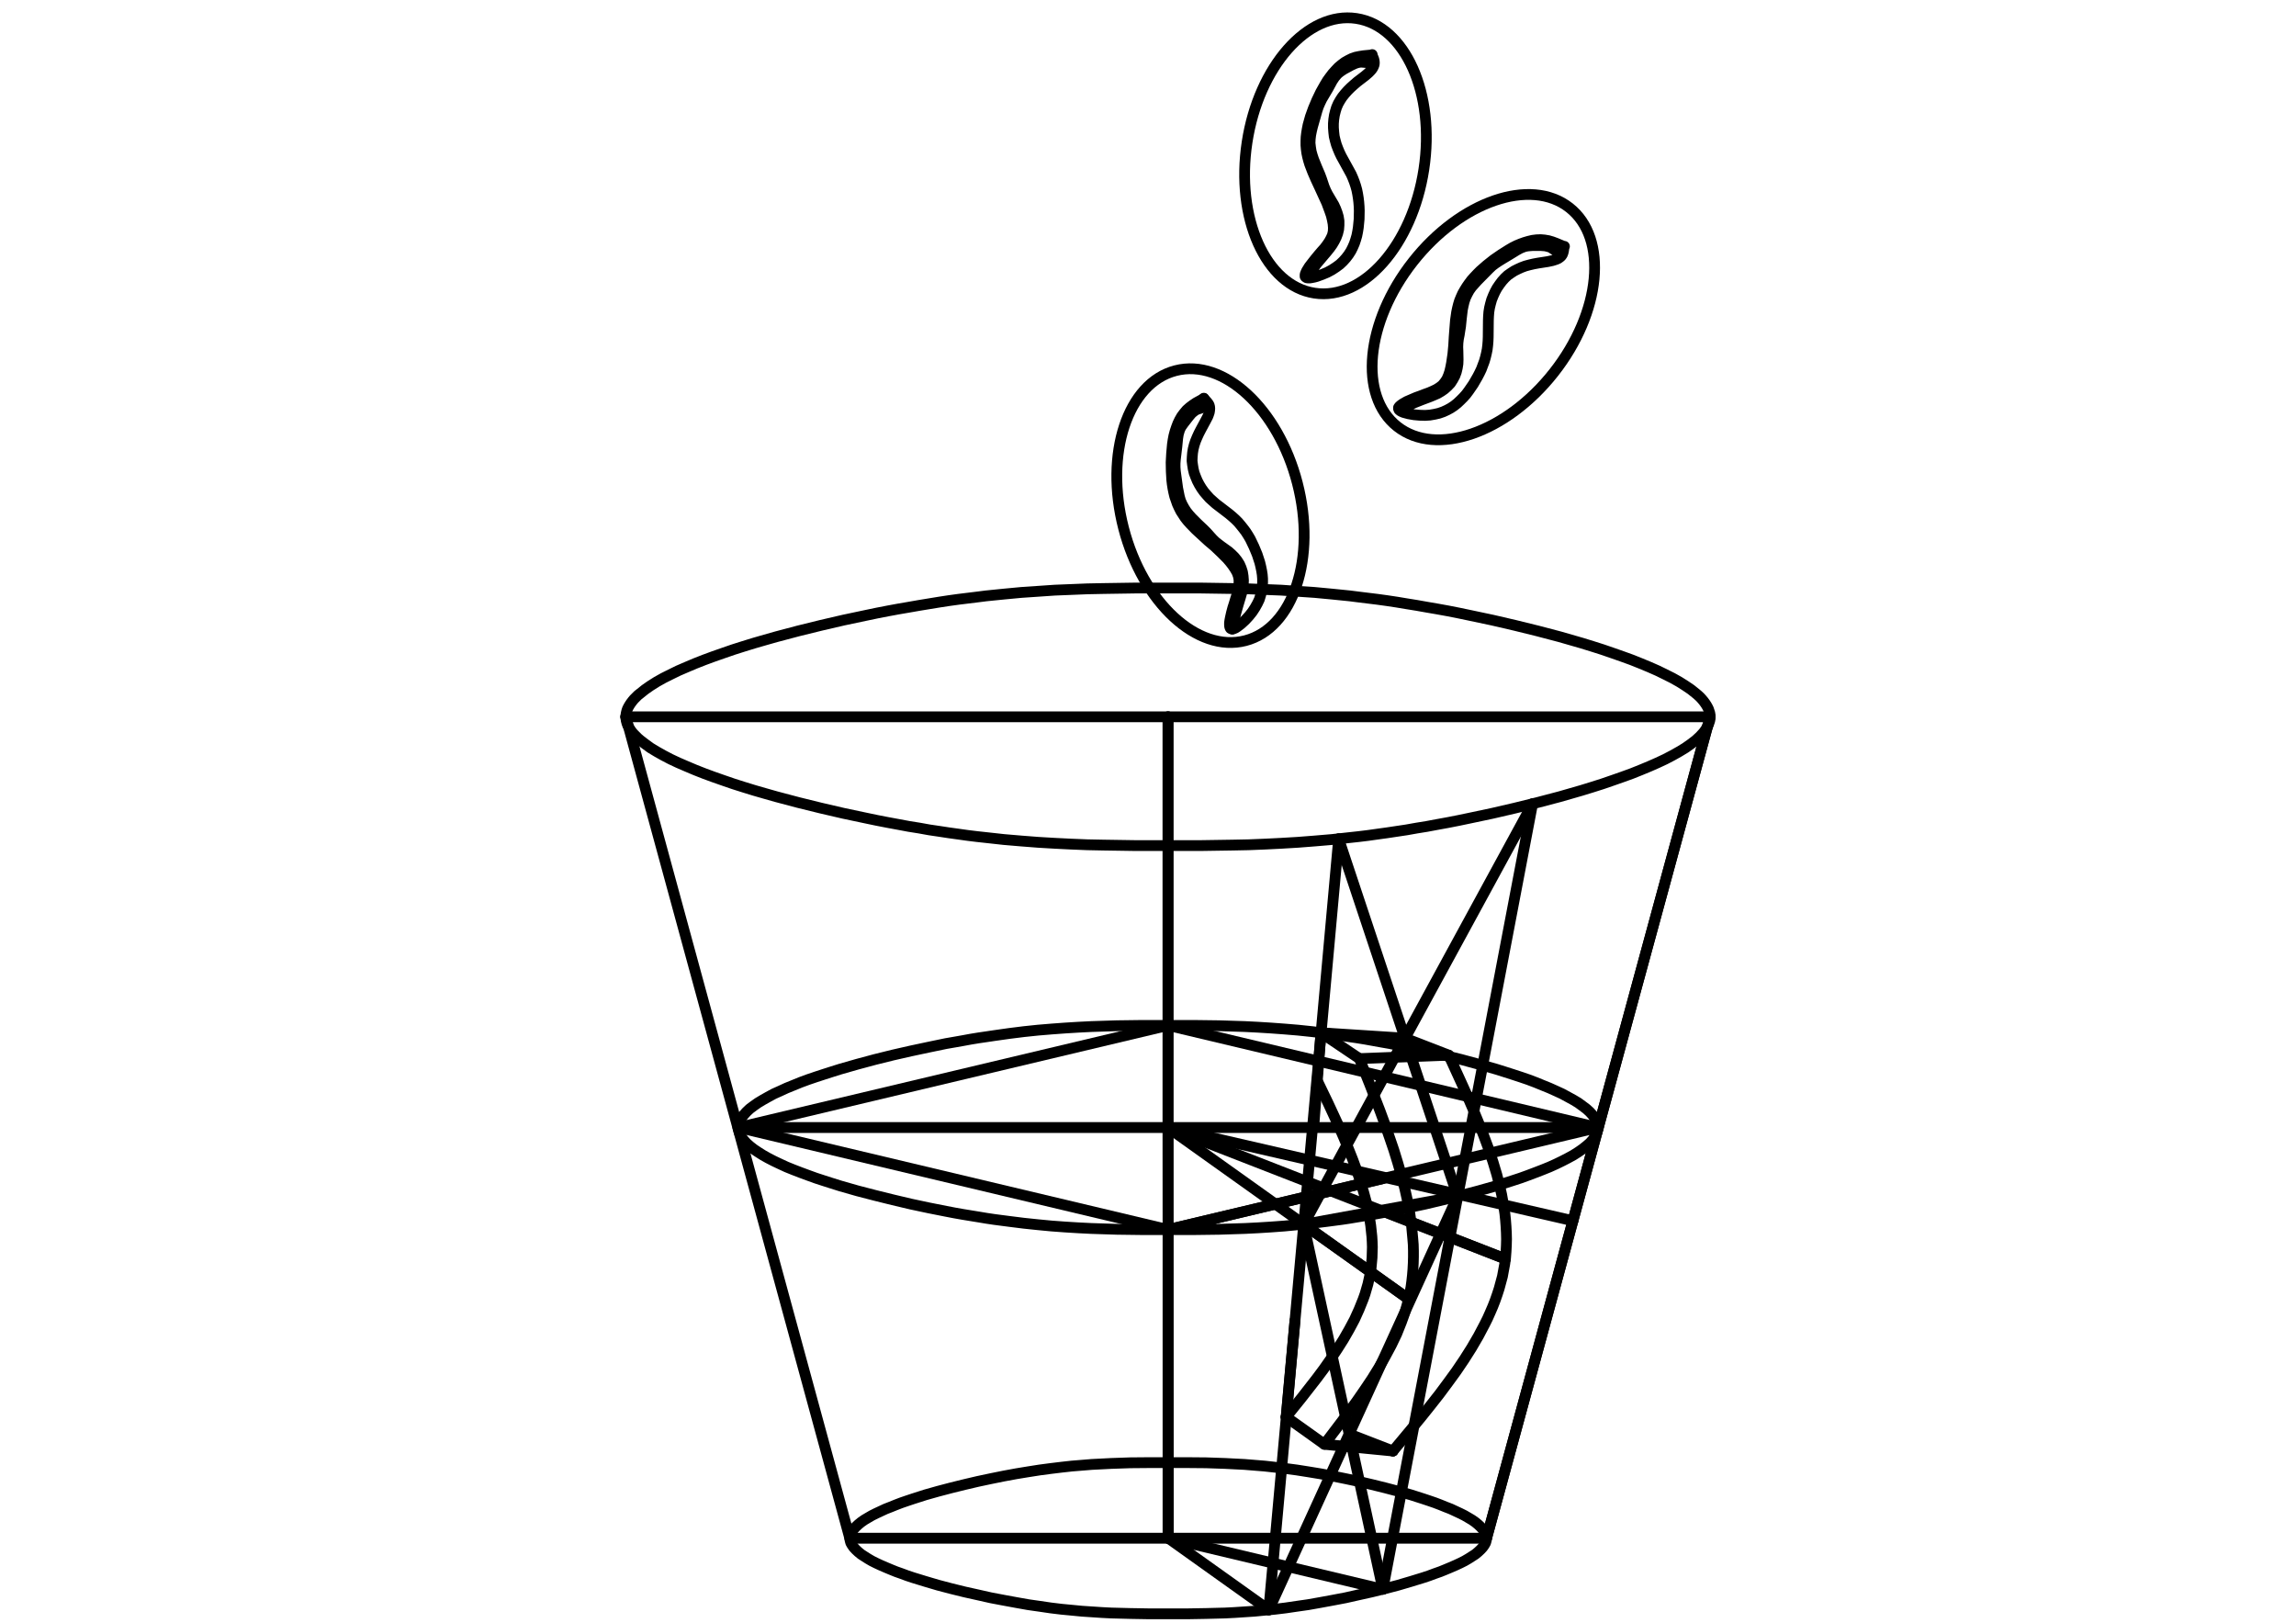 <?xml version="1.0" encoding="UTF-8" standalone="no"?>
<!DOCTYPE svg PUBLIC "-//W3C//DTD SVG 1.1//EN" "http://www.w3.org/Graphics/SVG/1.1/DTD/svg11.dtd">
<svg xmlns="http://www.w3.org/2000/svg" xmlns:xlink="http://www.w3.org/1999/xlink" version="1.1" width="842pt" height="595pt" viewBox="0 0 842 595">
<g enable-background="new">
<clipPath id="cp0">
<path transform="matrix(.06,0,0,-.06,0,595)" d="M 0 0 L 14021 0 L 14021 9890 L 0 9890 L 0 0 "/>
</clipPath>
<g clip-path="url(#cp0)">
<g id="Layer-1" data-name="0">
<path transform="matrix(.06,0,0,-.06,0,595)" stroke-width="66" stroke-linecap="round" stroke-linejoin="round" fill="none" stroke="#000000" d="M 3825 5536 L 5194 516 L 9086 516 L 10452 5536 "/>
<path transform="matrix(.06,0,0,-.06,0,595)" stroke-width="66" stroke-linecap="round" stroke-linejoin="round" fill="none" stroke="#000000" d="M 7139 4749 L 7239 4749 L 7337 4749 L 7534 4752 L 7632 4754 L 7731 4758 L 7831 4763 L 7932 4769 L 8035 4777 L 8141 4786 L 8250 4798 L 8305 4804 L 8362 4811 L 8419 4819 L 8477 4827 L 8537 4836 L 8597 4845 L 8659 4856 L 8721 4866 L 8785 4878 L 8851 4890 L 8917 4903 L 8984 4917 L 9121 4946 L 9259 4978 L 9397 5012 L 9534 5048 L 9600 5067 L 9666 5086 L 9731 5106 L 9794 5126 L 9855 5147 L 9915 5168 L 9973 5189 L 10028 5211 L 10081 5233 L 10131 5255 L 10178 5277 L 10222 5300 L 10263 5323 L 10301 5346 L 10335 5370 L 10365 5393 L 10378 5405 L 10391 5417 L 10402 5429 L 10412 5440 L 10421 5452 L 10429 5464 L 10436 5476 L 10442 5488 L 10446 5500 L 10450 5512 L 10452 5524 L 10452 5536 L 10452 5548 L 10450 5560 L 10446 5572 L 10442 5584 L 10436 5596 L 10429 5608 L 10421 5620 L 10412 5632 L 10402 5644 L 10391 5656 L 10378 5668 L 10365 5679 L 10335 5703 L 10301 5726 L 10263 5750 L 10222 5773 L 10178 5795 L 10131 5818 L 10081 5840 L 10028 5862 L 9973 5884 L 9915 5905 L 9855 5926 L 9794 5947 L 9731 5967 L 9666 5987 L 9600 6006 L 9534 6025 L 9397 6061 L 9259 6095 L 9121 6127 L 8984 6156 L 8917 6170 L 8851 6183 L 8785 6195 L 8721 6206 L 8659 6217 L 8597 6227 L 8537 6237 L 8477 6246 L 8419 6254 L 8362 6261 L 8305 6268 L 8250 6275 L 8141 6286 L 8035 6296 L 7932 6303 L 7831 6310 L 7731 6314 L 7632 6318 L 7534 6320 L 7337 6323 L 7239 6323 L 7139 6323 L 7039 6323 L 6940 6323 L 6744 6320 L 6645 6318 L 6547 6314 L 6447 6310 L 6345 6303 L 6242 6296 L 6136 6286 L 6027 6275 L 5972 6268 L 5915 6261 L 5858 6254 L 5800 6246 L 5741 6237 L 5680 6227 L 5619 6217 L 5556 6206 L 5492 6195 L 5427 6183 L 5360 6170 L 5293 6156 L 5156 6127 L 5018 6095 L 4880 6061 L 4744 6025 L 4677 6006 L 4611 5987 L 4546 5967 L 4483 5947 L 4422 5926 L 4362 5905 L 4305 5884 L 4249 5862 L 4197 5840 L 4146 5818 L 4099 5795 L 4055 5773 L 4014 5750 L 3976 5726 L 3943 5703 L 3913 5679 L 3899 5668 L 3887 5656 L 3875 5644 L 3865 5632 L 3856 5620 L 3848 5608 L 3841 5596 L 3835 5584 L 3831 5572 L 3828 5560 L 3826 5548 L 3825 5536 L 3826 5524 L 3828 5512 L 3831 5500 L 3835 5488 L 3841 5476 L 3848 5464 L 3856 5452 L 3865 5440 L 3875 5429 L 3887 5417 L 3899 5405 L 3913 5393 L 3943 5370 L 3976 5346 L 4014 5323 L 4055 5300 L 4099 5277 L 4146 5255 L 4197 5233 L 4249 5211 L 4305 5189 L 4362 5168 L 4422 5147 L 4483 5126 L 4546 5106 L 4611 5086 L 4677 5067 L 4744 5048 L 4880 5012 L 5018 4978 L 5156 4946 L 5293 4917 L 5360 4903 L 5427 4890 L 5492 4878 L 5556 4866 L 5619 4856 L 5680 4845 L 5741 4836 L 5800 4827 L 5858 4819 L 5915 4811 L 5972 4804 L 6027 4798 L 6136 4786 L 6242 4777 L 6345 4769 L 6447 4763 L 6547 4758 L 6645 4754 L 6744 4752 L 6940 4749 L 7039 4749 L 7139 4749 "/>
<path transform="matrix(.06,0,0,-.06,0,595)" stroke-width="66" stroke-linecap="round" stroke-linejoin="round" fill="none" stroke="#000000" d="M 7140 54 L 7257 54 L 7372 56 L 7488 59 L 7546 62 L 7606 66 L 7667 70 L 7729 76 L 7792 82 L 7858 90 L 7926 100 L 7996 110 L 8069 123 L 8145 137 L 8224 152 L 8304 170 L 8385 188 L 8466 208 L 8546 229 L 8624 252 L 8699 275 L 8735 287 L 8770 300 L 8804 312 L 8836 325 L 8867 338 L 8897 351 L 8925 364 L 8951 377 L 8975 391 L 8997 405 L 9017 418 L 9034 432 L 9049 446 L 9062 460 L 9072 474 L 9080 488 L 9084 502 L 9086 516 L 9084 530 L 9080 544 L 9072 558 L 9062 572 L 9049 586 L 9034 600 L 9017 614 L 8997 628 L 8975 641 L 8951 655 L 8925 668 L 8897 681 L 8867 695 L 8836 707 L 8804 720 L 8770 733 L 8735 745 L 8699 757 L 8624 781 L 8546 803 L 8466 824 L 8385 844 L 8304 863 L 8224 880 L 8145 896 L 8069 910 L 7996 922 L 7926 933 L 7858 942 L 7792 950 L 7729 957 L 7667 962 L 7606 967 L 7546 970 L 7488 973 L 7372 977 L 7257 978 L 7140 978 L 7023 978 L 6908 977 L 6792 973 L 6734 970 L 6674 967 L 6613 962 L 6551 957 L 6488 950 L 6422 942 L 6354 933 L 6284 922 L 6211 910 L 6135 896 L 6056 880 L 5976 863 L 5895 844 L 5814 824 L 5734 803 L 5656 781 L 5581 757 L 5545 745 L 5510 733 L 5476 720 L 5444 707 L 5413 695 L 5383 681 L 5355 668 L 5329 655 L 5305 641 L 5283 628 L 5263 614 L 5246 600 L 5231 586 L 5218 572 L 5208 558 L 5200 544 L 5196 530 L 5194 516 L 5196 502 L 5200 488 L 5208 474 L 5218 460 L 5231 446 L 5246 432 L 5263 418 L 5283 405 L 5305 391 L 5329 377 L 5355 364 L 5383 351 L 5413 338 L 5444 325 L 5476 312 L 5510 300 L 5545 287 L 5581 275 L 5656 252 L 5734 229 L 5814 208 L 5895 188 L 5976 170 L 6056 152 L 6135 137 L 6211 123 L 6284 110 L 6354 100 L 6422 90 L 6488 82 L 6551 76 L 6613 70 L 6674 66 L 6734 62 L 6792 59 L 6908 56 L 7023 54 L 7140 54 "/>
<path transform="matrix(.06,0,0,-.06,0,595)" stroke-width="66" stroke-linecap="round" stroke-linejoin="round" fill="none" stroke="#000000" d="M 3825 5536 L 10452 5536 "/>
<path transform="matrix(.06,0,0,-.06,0,595)" stroke-width="66" stroke-linecap="round" stroke-linejoin="round" fill="none" stroke="#000000" d="M 7139 5536 L 7139 516 "/>
<path transform="matrix(.06,0,0,-.06,0,595)" stroke-width="66" stroke-linecap="round" stroke-linejoin="round" fill="none" stroke="#000000" d="M 4510 3026 L 9769 3026 "/>
<path transform="matrix(.06,0,0,-.06,0,595)" stroke-width="66" stroke-linecap="round" stroke-linejoin="round" fill="none" stroke="#000000" d="M 9766 3026 L 7139 2402 L 7297 2402 L 7452 2404 L 7609 2409 L 7688 2413 L 7768 2418 L 7850 2424 L 7934 2432 L 8020 2441 L 8109 2452 L 8200 2464 L 8247 2471 L 8295 2479 L 8344 2487 L 8394 2495 L 8444 2504 L 8496 2514 L 8602 2535 L 8711 2558 L 8820 2584 L 8930 2611 L 9037 2639 L 9143 2669 L 9194 2685 L 9244 2701 L 9293 2717 L 9340 2734 L 9385 2751 L 9429 2768 L 9471 2785 L 9511 2803 L 9548 2821 L 9583 2839 L 9616 2857 L 9646 2876 L 9672 2894 L 9696 2913 L 9717 2931 L 9734 2950 L 9748 2969 L 9757 2988 L 9764 3007 L 9765 3017 L 9766 3026 L 9765 3036 L 9764 3045 L 9757 3064 L 9748 3083 L 9734 3102 L 9717 3121 L 9696 3140 L 9672 3158 L 9646 3177 L 9616 3195 L 9583 3213 L 9548 3232 L 9511 3249 L 9471 3267 L 9429 3284 L 9385 3302 L 9340 3319 L 9293 3335 L 9244 3351 L 9194 3367 L 9143 3383 L 9037 3413 L 8930 3442 L 8820 3469 L 8711 3494 L 8602 3517 L 8496 3539 L 8444 3548 L 8394 3557 L 8344 3566 L 8295 3574 L 8247 3581 L 8200 3588 L 8109 3601 L 8020 3612 L 7934 3621 L 7850 3628 L 7768 3634 L 7688 3639 L 7609 3643 L 7452 3648 L 7297 3650 L 7139 3650 L 6981 3650 L 6826 3648 L 6670 3643 L 6591 3639 L 6510 3634 L 6428 3628 L 6344 3621 L 6258 3612 L 6170 3601 L 6078 3588 L 6031 3581 L 5983 3574 L 5934 3566 L 5885 3557 L 5834 3548 L 5782 3539 L 5676 3517 L 5568 3494 L 5458 3469 L 5349 3442 L 5241 3413 L 5136 3383 L 5085 3367 L 5035 3351 L 4986 3335 L 4939 3319 L 4893 3302 L 4849 3284 L 4807 3267 L 4768 3249 L 4730 3232 L 4695 3213 L 4663 3195 L 4633 3177 L 4606 3158 L 4582 3140 L 4562 3121 L 4545 3102 L 4531 3083 L 4521 3064 L 4515 3045 L 4513 3036 L 4513 3026 L 4513 3017 L 4515 3007 L 4521 2988 L 4531 2969 L 4545 2950 L 4562 2931 L 4582 2913 L 4606 2894 L 4633 2876 L 4663 2857 L 4695 2839 L 4730 2821 L 4768 2803 L 4807 2785 L 4849 2768 L 4893 2751 L 4939 2734 L 4986 2717 L 5035 2701 L 5085 2685 L 5136 2669 L 5241 2639 L 5349 2611 L 5458 2584 L 5568 2558 L 5676 2535 L 5782 2514 L 5834 2504 L 5885 2495 L 5934 2487 L 5983 2479 L 6031 2471 L 6078 2464 L 6170 2452 L 6258 2441 L 6344 2432 L 6428 2424 L 6510 2418 L 6591 2413 L 6670 2409 L 6826 2404 L 6981 2402 L 7139 2402 "/>
<path transform="matrix(.06,0,0,-.06,0,595)" stroke-width="66" stroke-linecap="round" stroke-linejoin="round" fill="none" stroke="#000000" d="M 4513 3026 L 7139 3650 "/>
<path transform="matrix(.06,0,0,-.06,0,595)" stroke-width="66" stroke-linecap="round" stroke-linejoin="round" fill="none" stroke="#000000" d="M 7139 3026 L 9614 2456 "/>
<path transform="matrix(.06,0,0,-.06,0,595)" stroke-width="66" stroke-linecap="round" stroke-linejoin="round" fill="none" stroke="#000000" d="M 7141 516 L 8452 204 L 9367 5004 "/>
<path transform="matrix(.06,0,0,-.06,0,595)" stroke-width="66" stroke-linecap="round" stroke-linejoin="round" fill="none" stroke="#000000" d="M 7139 2402 L 8452 2714 "/>
<path transform="matrix(.06,0,0,-.06,0,595)" stroke-width="66" stroke-linecap="round" stroke-linejoin="round" fill="none" stroke="#000000" d="M 7139 3026 L 8609 1978 "/>
<path transform="matrix(.06,0,0,-.06,0,595)" stroke-width="66" stroke-linecap="round" stroke-linejoin="round" fill="none" stroke="#000000" d="M 7141 516 L 7755 78 L 8182 4790 "/>
<path transform="matrix(.06,0,0,-.06,0,595)" stroke-width="66" stroke-linecap="round" stroke-linejoin="round" fill="none" stroke="#000000" d="M 7968 2434 L 8909 2605 "/>
<path transform="matrix(.06,0,0,-.06,0,595)" stroke-width="66" stroke-linecap="round" stroke-linejoin="round" fill="none" stroke="#000000" d="M 7139 3026 L 9201 2223 "/>
<path transform="matrix(.06,0,0,-.06,0,595)" stroke-width="66" stroke-linecap="round" stroke-linejoin="round" fill="none" stroke="#000000" d="M 9086 516 L 9769 3026 L 10436 5475 "/>
<path transform="matrix(.06,0,0,-.06,0,595)" stroke-width="66" stroke-linecap="round" stroke-linejoin="round" fill="none" stroke="#000000" d="M 7968 2434 L 8452 204 "/>
<path transform="matrix(.06,0,0,-.06,0,595)" stroke-width="66" stroke-linecap="round" stroke-linejoin="round" fill="none" stroke="#000000" d="M 7755 78 L 8909 2604 "/>
<path transform="matrix(.06,0,0,-.06,0,595)" stroke-width="66" stroke-linecap="round" stroke-linejoin="round" fill="none" stroke="#000000" d="M 7968 2434 L 9367 5004 "/>
<path transform="matrix(.06,0,0,-.06,0,595)" stroke-width="66" stroke-linecap="round" stroke-linejoin="round" fill="none" stroke="#000000" d="M 8182 4790 L 8909 2605 "/>
<path transform="matrix(.06,0,0,-.06,0,595)" stroke-width="66" stroke-linecap="round" stroke-linejoin="round" fill="none" stroke="#000000" d="M 8467 2509 L 9201 2223 "/>
<path transform="matrix(.06,0,0,-.06,0,595)" stroke-width="66" stroke-linecap="round" stroke-linejoin="round" fill="none" stroke="#000000" d="M 8246 1153 L 8514 1049 "/>
<path transform="matrix(.06,0,0,-.06,0,595)" stroke-width="66" stroke-linecap="round" stroke-linejoin="round" fill="none" stroke="#000000" d="M 8587 3572 L 8855 3468 L 8930 3304 L 8967 3222 L 9002 3141 L 9036 3059 L 9068 2978 L 9098 2897 L 9125 2817 L 9149 2737 L 9169 2657 L 9178 2617 L 9185 2578 L 9192 2539 L 9198 2499 L 9202 2460 L 9205 2421 L 9207 2383 L 9208 2344 L 9207 2306 L 9205 2267 L 9202 2229 L 9197 2192 L 9190 2154 L 9183 2116 L 9173 2079 L 9163 2042 L 9151 2005 L 9138 1968 L 9124 1932 L 9108 1895 L 9092 1859 L 9074 1823 L 9036 1751 L 8994 1679 L 8949 1608 L 8901 1537 L 8850 1467 L 8798 1397 L 8743 1327 L 8687 1257 L 8630 1188 L 8514 1049 "/>
<path transform="matrix(.06,0,0,-.06,0,595)" stroke-width="66" stroke-linecap="round" stroke-linejoin="round" fill="none" stroke="#000000" d="M 7139 3026 L 7141 516 "/>
<path transform="matrix(.06,0,0,-.06,0,595)" stroke-width="66" stroke-linecap="round" stroke-linejoin="round" fill="none" stroke="#000000" d="M 7861 1257 L 8095 1090 "/>
<path transform="matrix(.06,0,0,-.06,0,595)" stroke-width="66" stroke-linecap="round" stroke-linejoin="round" fill="none" stroke="#000000" d="M 7139 3026 L 7139 5536 "/>
<path transform="matrix(.06,0,0,-.06,0,595)" stroke-width="66" stroke-linecap="round" stroke-linejoin="round" fill="none" stroke="#000000" d="M 8074 3605 L 8309 3447 L 8373 3287 L 8435 3127 L 8464 3048 L 8492 2968 L 8519 2889 L 8543 2811 L 8566 2732 L 8586 2654 L 8603 2577 L 8617 2500 L 8628 2423 L 8635 2347 L 8638 2310 L 8639 2272 L 8639 2235 L 8638 2197 L 8636 2160 L 8633 2123 L 8629 2087 L 8624 2050 L 8617 2014 L 8609 1978 L 8600 1942 L 8590 1906 L 8578 1871 L 8565 1835 L 8551 1800 L 8537 1765 L 8504 1696 L 8467 1627 L 8428 1559 L 8386 1491 L 8341 1424 L 8294 1356 L 8246 1290 L 8196 1223 L 8095 1090 L 8514 1049 "/>
<path transform="matrix(.06,0,0,-.06,0,595)" stroke-width="66" stroke-linecap="round" stroke-linejoin="round" fill="none" stroke="#000000" d="M 8309 3447 L 8855 3468 "/>
<path transform="matrix(.06,0,0,-.06,0,595)" stroke-width="66" stroke-linecap="round" stroke-linejoin="round" fill="none" stroke="#000000" d="M 7915 1847 L 7861 1257 "/>
<path transform="matrix(.06,0,0,-.06,0,595)" stroke-width="66" stroke-linecap="round" stroke-linejoin="round" fill="none" stroke="#000000" d="M 8074 3605 L 8029 3020 "/>
<path transform="matrix(.06,0,0,-.06,0,595)" stroke-width="66" stroke-linecap="round" stroke-linejoin="round" fill="none" stroke="#000000" d="M 7968 2434 L 8609 1978 "/>
<path transform="matrix(.06,0,0,-.06,0,595)" stroke-width="66" stroke-linecap="round" stroke-linejoin="round" fill="none" stroke="#000000" d="M 8051 3313 L 8118 3174 L 8182 3036 L 8212 2967 L 8241 2898 L 8268 2830 L 8293 2762 L 8316 2694 L 8336 2626 L 8354 2559 L 8368 2492 L 8378 2426 L 8385 2360 L 8387 2327 L 8388 2295 L 8387 2262 L 8386 2230 L 8383 2198 L 8380 2166 L 8375 2134 L 8368 2102 L 8361 2070 L 8352 2039 L 8343 2008 L 8332 1977 L 8307 1915 L 8279 1853 L 8247 1793 L 8212 1732 L 8174 1672 L 8134 1612 L 8092 1552 L 8048 1493 L 8002 1434 L 7956 1375 L 7861 1257 "/>
<path transform="matrix(.06,0,0,-.06,0,595)" stroke-width="66" stroke-linecap="round" stroke-linejoin="round" fill="none" stroke="#000000" d="M 8074 3605 L 8587 3572 "/>
<path transform="matrix(.06,0,0,-.06,0,595)" stroke-width="66" stroke-linecap="round" stroke-linejoin="round" fill="none" stroke="#000000" d="M 4514 3026 L 7139 2402 "/>
<path transform="matrix(.06,0,0,-.06,0,595)" stroke-width="66" stroke-linecap="round" stroke-linejoin="round" fill="none" stroke="#000000" d="M 7139 3650 L 9766 3026 "/>
<path transform="matrix(-.009,.059,.059,.009,489.75,57.13)" stroke-width="66" stroke-linecap="round" stroke-linejoin="round" fill="none" stroke="#000000" d="M 853.5 0 C 853.5 303.481 471.375 549.5 0 549.5 C -471.375 549.5 -853.5 303.481 -853.5 0 C -853.5 -303.481 -471.375 -549.5 0 -549.5 C 471.375 -549.5 853.5 -303.481 853.5 0 "/>
<path transform="matrix(.06,0,0,-.06,0,595)" stroke-width="66" stroke-linecap="round" stroke-linejoin="round" fill="none" stroke="#000000" d="M 8386 9581 L 8334 9576 L 8309 9572 L 8285 9567 L 8262 9559 L 8240 9548 L 8219 9536 L 8199 9521 L 8180 9505 L 8162 9486 L 8145 9467 L 8129 9446 L 8113 9424 L 8099 9401 L 8072 9353 L 8048 9303 L 8027 9253 L 8009 9203 L 8002 9178 L 7995 9153 L 7990 9128 L 7986 9104 L 7983 9079 L 7982 9055 L 7982 9030 L 7984 9006 L 7987 8983 L 7992 8959 L 7998 8936 L 8005 8913 L 8023 8866 L 8043 8820 L 8065 8773 L 8087 8725 L 8109 8677 L 8128 8626 L 8137 8600 L 8143 8575 L 8148 8549 L 8150 8525 L 8149 8502 L 8144 8480 L 8135 8460 L 8124 8440 L 8111 8421 L 8096 8401 L 8078 8381 L 8060 8360 L 8041 8337 L 8022 8313 L 8002 8287 L 7994 8274 L 7986 8261 L 7981 8250 L 7977 8239 L 7977 8231 L 7977 8227 L 7979 8224 L 7985 8220 L 7994 8218 L 8005 8218 L 8018 8220 L 8033 8223 L 8048 8227 L 8081 8239 L 8112 8252 L 8140 8267 L 8166 8284 L 8189 8301 L 8209 8320 L 8227 8340 L 8243 8361 L 8257 8383 L 8268 8405 L 8278 8428 L 8286 8452 L 8293 8476 L 8298 8501 L 8302 8526 L 8307 8577 L 8308 8629 L 8307 8655 L 8305 8681 L 8302 8706 L 8298 8731 L 8293 8756 L 8286 8781 L 8278 8805 L 8269 8828 L 8259 8851 L 8247 8873 L 8198 8962 L 8187 8985 L 8177 9009 L 8168 9033 L 8161 9058 L 8155 9083 L 8152 9109 L 8150 9136 L 8150 9162 L 8152 9187 L 8156 9213 L 8162 9237 L 8169 9260 L 8179 9283 L 8191 9304 L 8204 9324 L 8220 9344 L 8237 9363 L 8255 9381 L 8275 9399 L 8296 9417 L 8343 9453 L 8364 9471 L 8374 9481 L 8383 9491 L 8390 9501 L 8395 9511 L 8399 9522 L 8400 9533 L 8399 9545 L 8396 9557 L 8386 9581 L 8387 9583 L 8387 9582 L 8387 9580 L 8384 9572 L 8380 9563 L 8375 9553 L 8370 9546 L 8364 9540 L 8358 9537 L 8352 9535 L 8345 9535 L 8333 9536 L 8320 9537 L 8308 9536 L 8295 9533 L 8283 9529 L 8259 9518 L 8213 9493 L 8192 9479 L 8182 9471 L 8173 9463 L 8157 9444 L 8143 9423 L 8118 9377 L 8092 9333 L 8079 9311 L 8068 9288 L 8058 9265 L 8050 9241 L 8022 9142 L 8016 9117 L 8011 9092 L 8008 9067 L 8007 9042 L 8010 9016 L 8014 8991 L 8021 8966 L 8029 8942 L 8048 8895 L 8068 8848 L 8077 8824 L 8085 8800 L 8093 8776 L 8103 8752 L 8114 8730 L 8127 8708 L 8153 8664 L 8164 8640 L 8173 8616 L 8180 8592 L 8184 8566 L 8184 8541 L 8182 8515 L 8176 8490 L 8167 8466 L 8156 8444 L 8143 8422 L 8128 8401 L 8112 8381 L 8079 8342 L 8046 8303 L 8016 8261 L 7987 8219 "/>
<path transform="matrix(-.037,.047,.047,.037,543.99,116.29)" stroke-width="66" stroke-linecap="round" stroke-linejoin="round" fill="none" stroke="#000000" d="M 853.5 0 C 853.5 303.481 471.375 549.5 0 549.5 C -471.375 549.5 -853.5 303.481 -853.5 0 C -853.5 -303.481 -471.375 -549.5 0 -549.5 C 471.375 -549.5 853.5 -303.481 853.5 0 "/>
<path transform="matrix(.06,0,0,-.06,0,595)" stroke-width="66" stroke-linecap="round" stroke-linejoin="round" fill="none" stroke="#000000" d="M 9560 8410 L 9512 8430 L 9488 8439 L 9464 8446 L 9440 8450 L 9416 8452 L 9391 8451 L 9367 8448 L 9342 8442 L 9318 8435 L 9293 8426 L 9269 8416 L 9245 8404 L 9221 8390 L 9175 8361 L 9130 8330 L 9087 8296 L 9047 8261 L 9029 8243 L 9011 8224 L 8994 8205 L 8979 8185 L 8965 8165 L 8952 8144 L 8940 8123 L 8930 8101 L 8921 8079 L 8914 8056 L 8908 8032 L 8903 8008 L 8896 7959 L 8892 7909 L 8888 7857 L 8885 7805 L 8880 7752 L 8872 7698 L 8867 7672 L 8861 7646 L 8853 7622 L 8843 7599 L 8830 7580 L 8816 7563 L 8798 7549 L 8779 7537 L 8758 7527 L 8735 7517 L 8710 7508 L 8684 7498 L 8656 7488 L 8628 7476 L 8598 7463 L 8584 7455 L 8572 7448 L 8561 7440 L 8553 7433 L 8548 7426 L 8548 7422 L 8548 7419 L 8551 7412 L 8558 7406 L 8567 7401 L 8579 7396 L 8594 7392 L 8609 7388 L 8643 7382 L 8677 7379 L 8710 7378 L 8740 7380 L 8769 7385 L 8795 7391 L 8821 7400 L 8845 7411 L 8867 7423 L 8888 7437 L 8908 7453 L 8926 7470 L 8944 7488 L 8961 7507 L 8976 7527 L 9005 7569 L 9031 7614 L 9043 7637 L 9054 7660 L 9063 7684 L 9072 7708 L 9079 7732 L 9085 7757 L 9090 7782 L 9093 7807 L 9095 7832 L 9096 7857 L 9097 7959 L 9098 7984 L 9100 8010 L 9104 8035 L 9110 8060 L 9117 8085 L 9127 8110 L 9138 8134 L 9150 8156 L 9165 8178 L 9180 8198 L 9197 8217 L 9215 8234 L 9235 8248 L 9255 8261 L 9277 8272 L 9299 8282 L 9323 8291 L 9349 8298 L 9375 8304 L 9402 8309 L 9460 8318 L 9488 8324 L 9501 8328 L 9513 8332 L 9524 8337 L 9534 8344 L 9542 8351 L 9549 8361 L 9553 8371 L 9556 8383 L 9560 8410 L 9561 8411 L 9562 8411 L 9561 8410 L 9560 8408 L 9554 8403 L 9546 8396 L 9537 8391 L 9528 8386 L 9521 8385 L 9514 8385 L 9508 8386 L 9502 8389 L 9491 8396 L 9481 8403 L 9469 8408 L 9457 8411 L 9445 8414 L 9419 8416 L 9366 8416 L 9341 8414 L 9328 8412 L 9316 8409 L 9293 8400 L 9271 8388 L 9227 8361 L 9182 8334 L 9161 8321 L 9140 8307 L 9120 8292 L 9101 8274 L 9029 8201 L 9012 8182 L 8995 8163 L 8980 8142 L 8968 8120 L 8957 8097 L 8949 8073 L 8943 8048 L 8938 8023 L 8932 7972 L 8927 7922 L 8923 7897 L 8919 7871 L 8914 7846 L 8911 7821 L 8910 7796 L 8911 7771 L 8912 7719 L 8911 7693 L 8907 7668 L 8901 7643 L 8892 7619 L 8880 7597 L 8866 7575 L 8848 7556 L 8829 7539 L 8809 7525 L 8787 7512 L 8764 7502 L 8740 7492 L 8692 7474 L 8644 7455 L 8598 7433 L 8552 7411 "/>
<path transform="matrix(.015,.058,.058,-.015,443.91,185.41)" stroke-width="66" stroke-linecap="round" stroke-linejoin="round" fill="none" stroke="#000000" d="M 853.5 0 C 853.5 303.481 471.375 549.5 0 549.5 C -471.375 549.5 -853.5 303.481 -853.5 0 C -853.5 -303.481 -471.375 -549.5 0 -549.5 C 471.375 -549.5 853.5 -303.481 853.5 0 "/>
<path transform="matrix(.06,0,0,-.06,0,595)" stroke-width="66" stroke-linecap="round" stroke-linejoin="round" fill="none" stroke="#000000" d="M 7358 7481 L 7312 7456 L 7291 7442 L 7271 7427 L 7253 7411 L 7237 7392 L 7222 7372 L 7210 7351 L 7199 7328 L 7190 7304 L 7182 7280 L 7175 7254 L 7170 7228 L 7166 7201 L 7161 7146 L 7158 7091 L 7159 7037 L 7162 6984 L 7165 6958 L 7169 6933 L 7174 6908 L 7180 6883 L 7188 6860 L 7196 6837 L 7206 6815 L 7217 6793 L 7230 6773 L 7243 6753 L 7258 6734 L 7274 6716 L 7309 6680 L 7346 6646 L 7384 6611 L 7424 6577 L 7463 6540 L 7501 6502 L 7519 6481 L 7535 6460 L 7549 6439 L 7561 6418 L 7569 6396 L 7573 6374 L 7573 6352 L 7571 6330 L 7566 6306 L 7560 6282 L 7552 6257 L 7544 6230 L 7535 6202 L 7527 6172 L 7520 6141 L 7517 6125 L 7515 6111 L 7515 6098 L 7516 6087 L 7519 6079 L 7521 6076 L 7524 6074 L 7531 6072 L 7539 6074 L 7550 6078 L 7561 6085 L 7573 6094 L 7586 6104 L 7611 6127 L 7634 6152 L 7654 6177 L 7671 6203 L 7685 6228 L 7697 6253 L 7705 6279 L 7711 6304 L 7715 6329 L 7717 6354 L 7717 6380 L 7715 6405 L 7711 6430 L 7706 6454 L 7700 6479 L 7684 6528 L 7664 6576 L 7653 6599 L 7642 6622 L 7629 6644 L 7615 6666 L 7600 6686 L 7584 6706 L 7568 6725 L 7550 6743 L 7531 6760 L 7512 6776 L 7431 6838 L 7412 6855 L 7393 6872 L 7376 6891 L 7359 6911 L 7344 6932 L 7330 6955 L 7318 6978 L 7308 7002 L 7299 7026 L 7293 7051 L 7289 7076 L 7286 7100 L 7287 7124 L 7289 7149 L 7293 7173 L 7299 7197 L 7307 7221 L 7317 7245 L 7328 7269 L 7341 7294 L 7369 7346 L 7382 7371 L 7387 7384 L 7391 7396 L 7393 7408 L 7394 7420 L 7393 7431 L 7390 7442 L 7384 7452 L 7376 7462 L 7358 7481 "/>
<path transform="matrix(.06,0,0,-.06,0,595)" stroke-width="66" stroke-linecap="round" stroke-linejoin="round" fill="none" stroke="#000000" d="M 7533 6073 L 7542 6122 L 7554 6172 L 7568 6221 L 7583 6271 L 7590 6295 L 7595 6320 L 7599 6345 L 7600 6370 L 7598 6396 L 7594 6421 L 7586 6446 L 7576 6469 L 7562 6491 L 7546 6511 L 7528 6529 L 7509 6546 L 7467 6576 L 7447 6591 L 7427 6607 L 7409 6625 L 7392 6644 L 7375 6663 L 7357 6681 L 7320 6716 L 7284 6752 L 7267 6771 L 7251 6791 L 7237 6813 L 7225 6835 L 7215 6858 L 7208 6883 L 7203 6908 L 7198 6933 L 7184 7035 L 7182 7060 L 7182 7085 L 7184 7111 L 7187 7136 L 7193 7187 L 7198 7238 L 7202 7263 L 7209 7287 L 7214 7299 L 7220 7310 L 7235 7331 L 7267 7372 L 7284 7392 L 7294 7400 L 7304 7408 L 7315 7414 L 7327 7418 L 7339 7422 L 7345 7425 L 7350 7429 L 7354 7434 L 7357 7441 L 7359 7451 L 7360 7461 L 7359 7472 L 7359 7480 L 7358 7482 L 7358 7483 L 7358 7480 "/>
</g>
<clipPath id="cp1">
<path transform="matrix(.06,0,0,-.06,0,595)" d="M 0 0 L 14031 0 L 14031 9921 L 0 9921 L 0 0 "/>
</clipPath>
<g clip-path="url(#cp1)">
<path transform="matrix(.06,0,0,-.06,0,595)" stroke-width="0" stroke-linecap="round" stroke-linejoin="round" fill="none" stroke="#000000" d="M 14022 0 L 14022 9891 L 0 9891 "/>
</g>
</g>
</g>
</svg>
